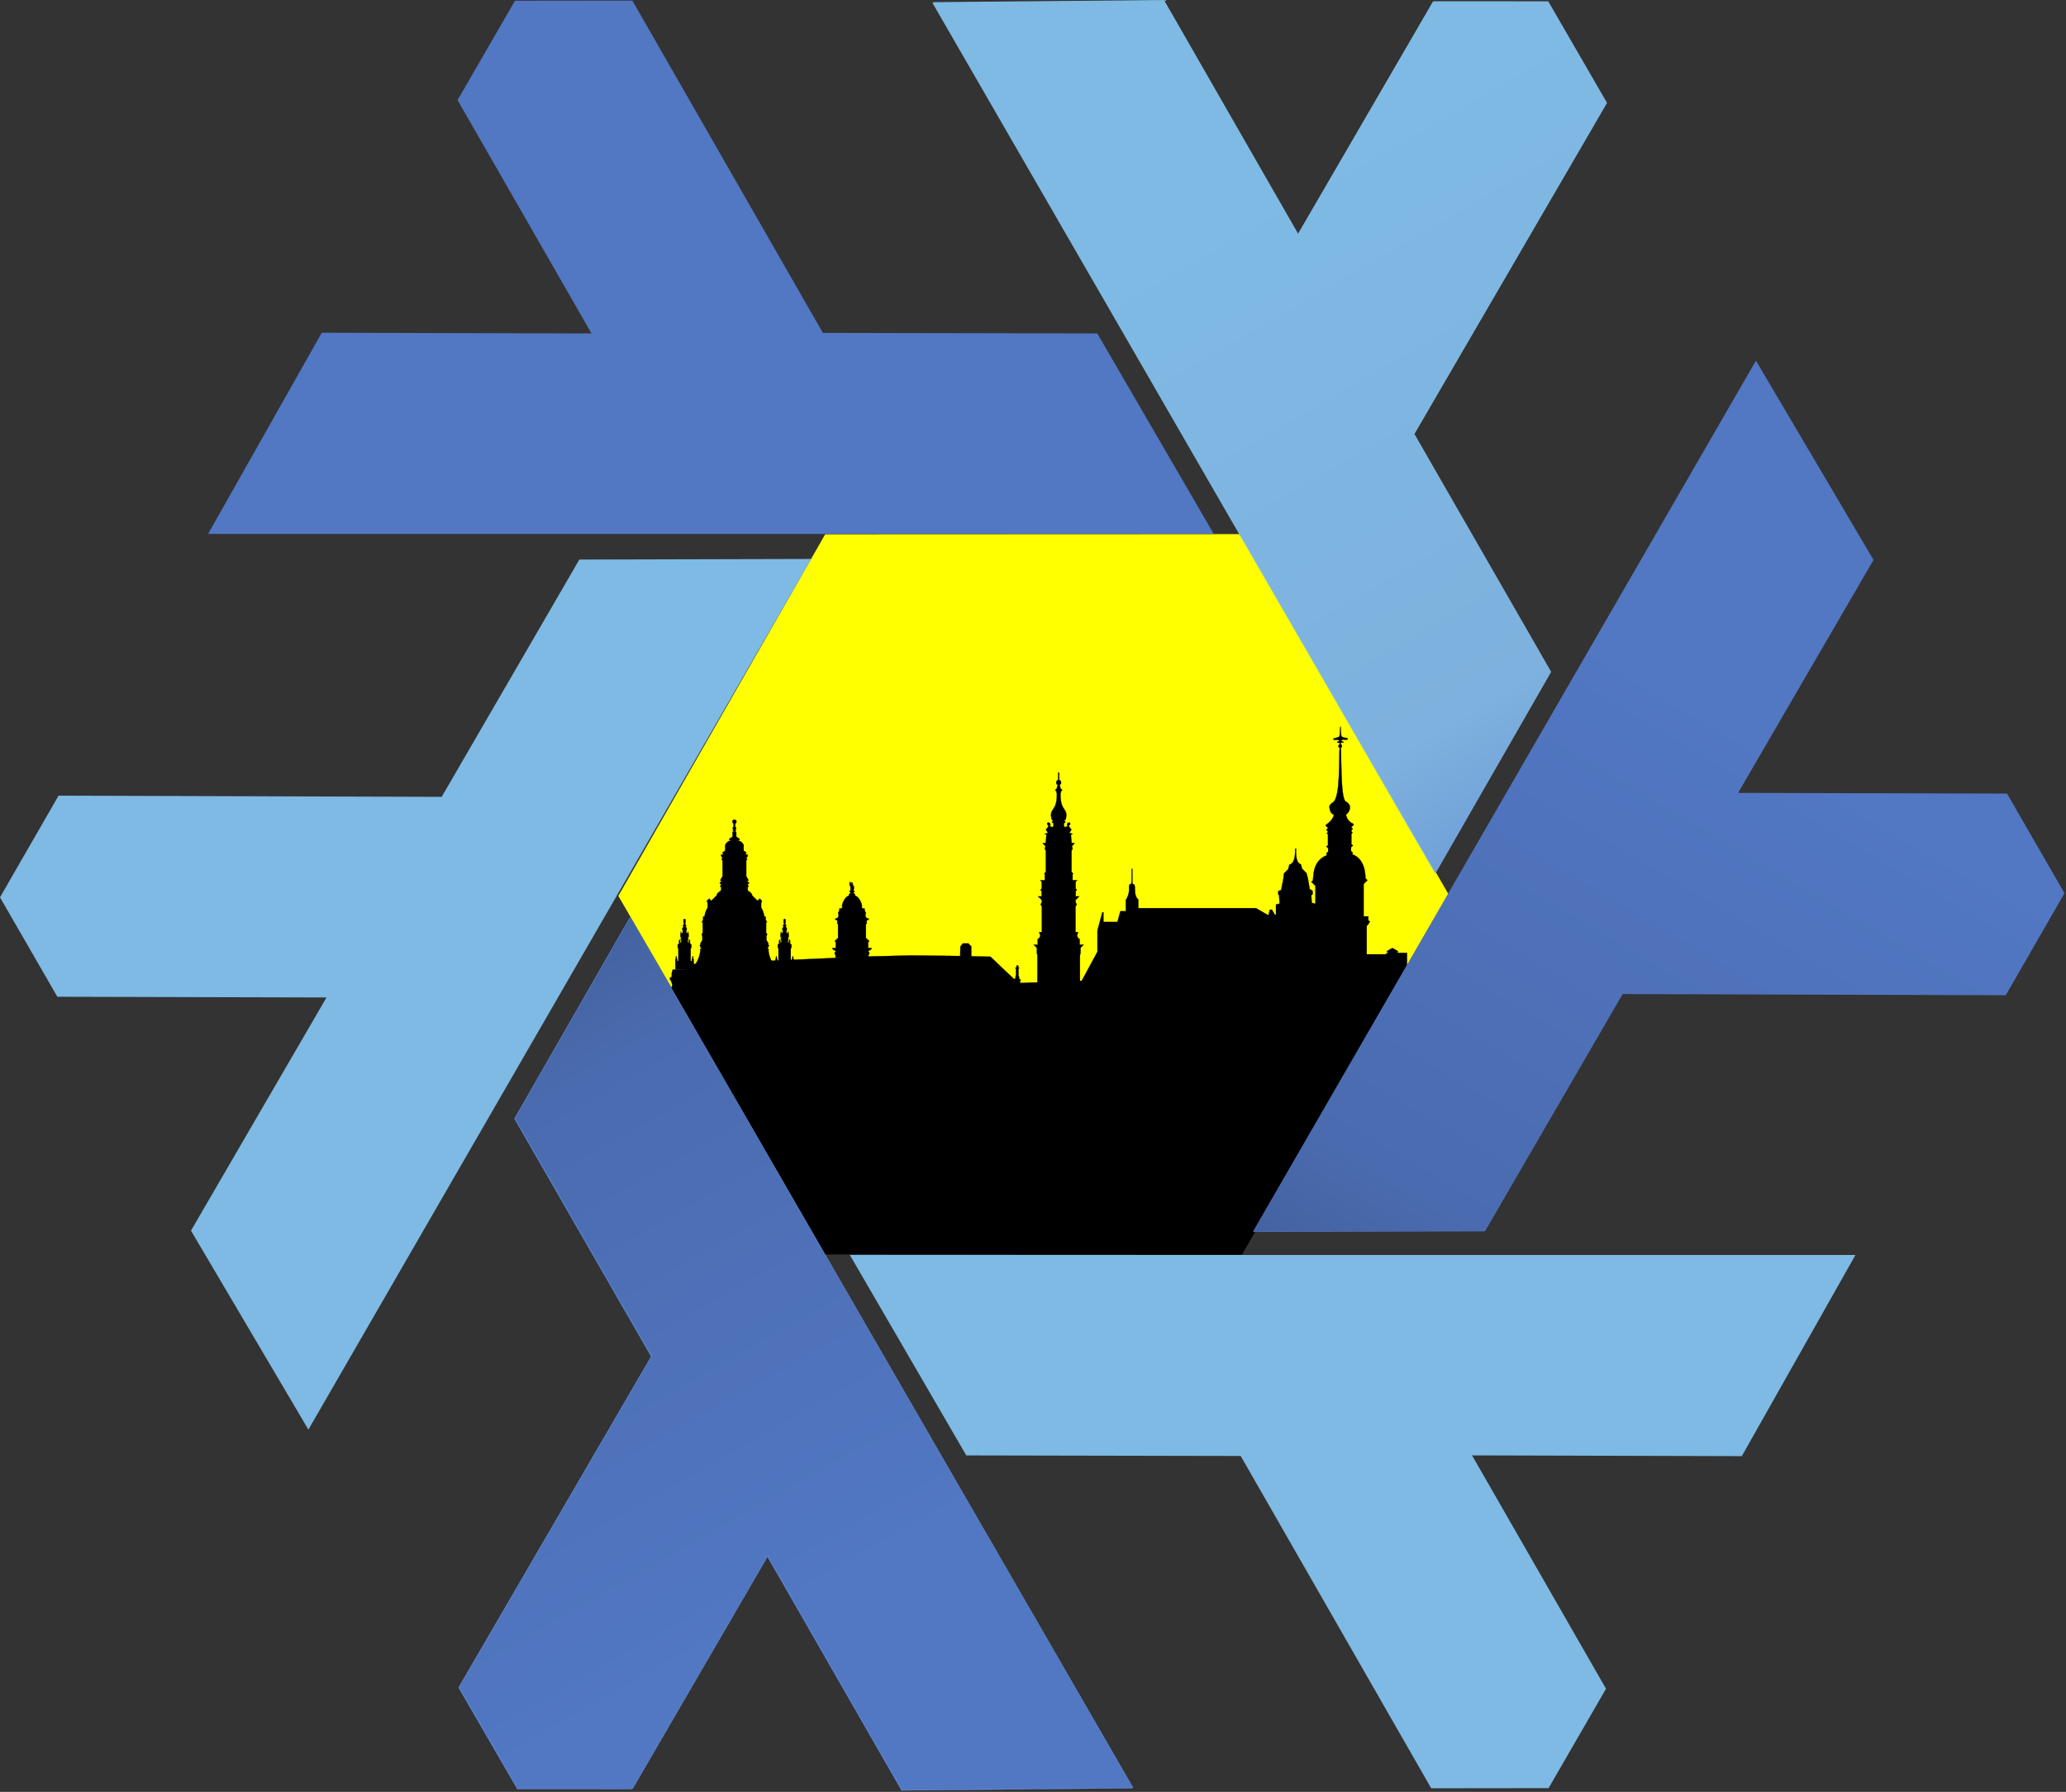 <?xml version="1.0" encoding="UTF-8" standalone="no"?>
<!-- Created with Inkscape (http://www.inkscape.org/) -->

<svg
   width="141.601mm"
   height="122.845mm"
   viewBox="0 0 141.601 122.845"
   version="1.1"
   id="svg749"
   xml:space="preserve"
   inkscape:version="1.2.1 (9c6d41e410, 2022-07-14)"
   sodipodi:docname="nixug-dresden.svg"
   xmlns:inkscape="http://www.inkscape.org/namespaces/inkscape"
   xmlns:sodipodi="http://sodipodi.sourceforge.net/DTD/sodipodi-0.dtd"
   xmlns:xlink="http://www.w3.org/1999/xlink"
   xmlns="http://www.w3.org/2000/svg"
   xmlns:svg="http://www.w3.org/2000/svg"><rect x="0" y="0" width="141.601" height="122.845" fill="#333333" stroke="none"/><sodipodi:namedview
     id="namedview751"
     pagecolor="#ffffff"
     bordercolor="#000000"
     borderopacity="0.25"
     inkscape:showpageshadow="2"
     inkscape:pageopacity="0.0"
     inkscape:pagecheckerboard="0"
     inkscape:deskcolor="#d1d1d1"
     inkscape:document-units="mm"
     showgrid="false"
     inkscape:zoom="1.0973349"
     inkscape:cx="236.9377"
     inkscape:cy="214.61087"
     inkscape:window-width="1920"
     inkscape:window-height="1012"
     inkscape:window-x="1280"
     inkscape:window-y="0"
     inkscape:window-maximized="1"
     inkscape:current-layer="layer4" /><defs
     id="defs746"><linearGradient
       inkscape:collect="always"
       id="linearGradient5562"><stop
         style="stop-color:#699ad7;stop-opacity:1"
         offset="0"
         id="stop5564" /><stop
         id="stop5566"
         offset="0.243"
         style="stop-color:#7eb1dd;stop-opacity:1" /><stop
         style="stop-color:#7ebae4;stop-opacity:1"
         offset="1"
         id="stop5568" /></linearGradient><linearGradient
       inkscape:collect="always"
       id="linearGradient5053"><stop
         style="stop-color:#415e9a;stop-opacity:1"
         offset="0"
         id="stop5055" /><stop
         id="stop5057"
         offset="0.232"
         style="stop-color:#4a6baf;stop-opacity:1" /><stop
         style="stop-color:#5277c3;stop-opacity:1"
         offset="1"
         id="stop5059" /></linearGradient><linearGradient
       id="linearGradient5960"
       inkscape:collect="always"><stop
         id="stop5962"
         offset="0"
         style="stop-color:#637ddf;stop-opacity:1" /><stop
         style="stop-color:#649afa;stop-opacity:1"
         offset="0.232"
         id="stop5964" /><stop
         id="stop5966"
         offset="1"
         style="stop-color:#719efa;stop-opacity:1" /></linearGradient><linearGradient
       y2="515.971"
       x2="282.261"
       y1="338.624"
       x1="213.956"
       gradientTransform="translate(983.361,601.389)"
       gradientUnits="userSpaceOnUse"
       id="linearGradient5855"
       xlink:href="#linearGradient5960"
       inkscape:collect="always" /><linearGradient
       inkscape:collect="always"
       xlink:href="#linearGradient5562"
       id="linearGradient4328"
       gradientUnits="userSpaceOnUse"
       gradientTransform="translate(70.65,-1055.151)"
       x1="200.597"
       y1="351.411"
       x2="290.087"
       y2="506.188" /><linearGradient
       inkscape:collect="always"
       xlink:href="#linearGradient5053"
       id="linearGradient4330"
       gradientUnits="userSpaceOnUse"
       gradientTransform="translate(864.696,-1491.341)"
       x1="-584.199"
       y1="782.336"
       x2="-496.297"
       y2="937.714" /></defs><g
     inkscape:groupmode="layer"
     id="layer4"
     inkscape:label="Layer 2"><path
       style="fill:#000000;stroke-width:0.269"
       d="m 47.591,71.179 46.005,0.032 -8.471,14.806 -28.955,-0.019 z"
       id="path1168" /><path
       style="fill:#ffff00;stroke-width:0.265"
       d="m 46.109,67.851 -3.729,-6.429 14.178,-24.795 28.473,-0.012 14.292,24.769 -3.087,5.441 z"
       id="path1171" /></g><g
     inkscape:groupmode="layer"
     id="layer5"
     inkscape:label="Layer 3" /><g
     inkscape:label="Layer 1"
     inkscape:groupmode="layer"
     id="layer1"
     transform="translate(-47.52,-56.938)"><g
       transform="matrix(0.016,0,0,0.016,113.281,111.459)"
       stroke="#000000"
       id="g899"><path
         d="m -1217,745.75 v -42.589 l 1.961,-3.396 v -6.944 l 2.043,-3.539 1.996,3.457 v 6.717 l 2.133,3.694 v 7.152 h 4.838 v -53.721 l -3.062,-3.062 v -14.292 l 5.677,-3.278 v -12.928 l 2.699,-4.674 2.499,4.329 v 9.916 l 4.503,-2.6 v -9.395 l -3.032,-3.032 v -1.945 l 2.681,-1.548 v -3.556 l -3.303,-3.303 v -14.817 l 1.555,-2.694 v -4.197 l 0.916,-1.586 0.957,1.658 v 3.884 l 1.63,2.822 4.695,-4.695 v -9.356 l -1.743,-1.743 v -5.785 l 5.276,-9.138 -3.024,-3.024 0.355,-1.327 3.841,-3.841 v -6.66 l -2.35,-4.07 2.314,-4.008 -2.298,-3.98 4.897,-5.28 h 1.094 l 4.897,5.28 -2.298,3.98 2.314,4.008 -2.35,4.07 v 6.66 l 3.841,3.841 0.355,1.327 -3.024,3.024 5.276,9.138 v 5.785 l -1.743,1.743 v 9.356 l 4.695,4.695 1.63,-2.822 v -3.884 l 0.957,-1.658 0.916,1.586 v 4.197 l 1.555,2.694 v 14.817 l -3.303,3.303 v 3.556 l 2.681,1.548 v 1.945 l -3.031,3.032 v 9.395 l 4.503,2.6 v -9.916 l 2.499,-4.329 2.699,4.674 v 12.928 l 5.677,3.278 v 14.292 l -3.062,3.062 v 53.721 h 4.838 v -7.152 l 2.133,-3.694 v -6.717 l 1.996,-3.457 2.043,3.539 v 6.944 l 1.961,3.396 v 42.589 h -78.404"
         stroke-width="1px"
         id="path887" /><path
         d="m -1131.6,724.34 c 0,0 18.12,-22.714 21.948,-60.995 l -2.345,-1.354 6.302,-6.302 -4.02,-4.02 v -3.126 l -3.032,-5.252 4.473,-4.473 -1.929,-3.341 8.816,-15.271 v -17.201 l -2.471,-4.279 v -6.007 l 3.857,-1.033 v -47.871 h -4.261 l 6.063,-10.501 v -13.5 h 5.667 c 0,0 3.7,-25.084 13.805,-38.077 v -22.176 l -2.762,-1.595 v -6.189 l 9.142,-9.142 9.334,9.334 23.352,-23.352 v -3.764 h 1.723 v -3.573 l 2.962,-0.794 v -3.162 l 4.159,-1.114 0.77,-2.872 4.974,-1.333 4.138,-7.168 v -11.247 l -3.547,-2.048 v -2.929 l 3.612,-6.256 -5.534,-5.534 v -3.778 l 2.595,-1.498 h 3.225 v -5.967 h -3.573 v -2.616 l 9.214,-15.959 v -67.563 l -4.056,-4.056 4.408,-7.636 -5.044,-2.912 v -3.984 l -2.069,-3.584 v -2.732 h 6.95 l 3.177,-5.503 -3.426,-0.918 v -3.684 l 11.084,-6.399 v -24.279 c 0,0 6.308,-17.866 25.437,-19.851 v -1.353 h -5.324 l -2.572,-2.571 v -2.933 l 14.211,-9.925 v -18.948 l 4.032,-2.328 v -2.995 h -2.679 v -2.887 l 3.585,-2.07 c 0,0 -9.901,-5.51 -0.607,-12.638 v -13.715 c 0,0 -3.587,-2.47 -4.376,-4.376 -0.996,-2.404 -0.996,-5.401 0,-7.805 0.851,-2.053 2.166,-4.259 4.715,-4.715 0.615,-0.11 1.938,-0.096 1.938,-0.096 l 2.868,-7e-5 c 0,0 1.323,-0.014 1.938,0.096 2.549,0.455 3.864,2.661 4.715,4.715 0.996,2.404 0.996,5.401 0,7.805 -0.789,1.906 -4.376,4.376 -4.376,4.376 v 13.715 c 9.294,7.128 -0.607,12.638 -0.607,12.638 l 3.585,2.07 v 2.887 h -2.679 v 2.995 l 4.032,2.328 v 18.948 l 14.211,9.925 v 2.933 l -2.572,2.572 h -5.324 v 1.353 c 19.129,1.985 25.437,19.851 25.437,19.851 v 24.279 l 11.084,6.399 v 3.684 l -3.426,0.918 3.177,5.503 h 6.949 v 2.732 l -2.069,3.584 v 3.984 l -5.044,2.912 4.408,7.636 -4.056,4.056 v 67.563 l 9.214,15.959 v 2.616 h -3.573 v 5.967 h 3.225 l 2.595,1.498 v 3.778 l -5.534,5.534 3.612,6.256 v 2.929 l -3.547,2.048 v 11.247 l 4.138,7.168 4.974,1.333 0.77,2.872 4.159,1.115 v 3.162 l 2.962,0.794 v 3.573 h 1.723 v 3.764 l 23.352,23.352 9.334,-9.334 9.142,9.142 v 6.189 l -2.762,1.595 v 22.176 c 10.106,12.993 13.805,38.077 13.805,38.077 h 5.667 v 13.5 l 6.063,10.501 h -4.261 v 47.871 l 3.857,1.033 v 6.007 l -2.471,4.28 v 17.2 l 8.816,15.271 -1.929,3.341 4.473,4.473 -3.032,5.252 v 3.126 l -4.02,4.02 6.302,6.302 -2.345,1.354 c 3.828,38.281 21.948,60.995 21.948,60.995 z"
         stroke-width="1px"
         id="path889" /><path
         d="m -788.29,745.75 v -42.589 l 1.961,-3.396 v -6.944 l 2.043,-3.539 1.996,3.457 v 6.717 l 2.133,3.694 v 7.152 h 4.838 v -53.721 l -3.062,-3.062 v -14.292 l 5.677,-3.278 v -12.928 l 2.699,-4.674 2.499,4.329 v 9.916 l 4.503,-2.6 v -9.395 l -3.031,-3.032 v -1.945 l 2.681,-1.548 v -3.556 l -3.303,-3.303 v -14.817 l 1.555,-2.694 v -4.197 l 0.916,-1.586 0.957,1.658 v 3.884 l 1.63,2.822 4.695,-4.695 v -9.356 l -1.743,-1.743 v -5.785 l 5.276,-9.138 -3.024,-3.024 0.355,-1.327 3.841,-3.841 v -6.66 l -2.35,-4.07 2.314,-4.008 -2.298,-3.98 4.897,-5.28 h 1.094 l 4.897,5.28 -2.298,3.98 2.314,4.008 -2.35,4.07 v 6.66 l 3.841,3.841 0.355,1.327 -3.024,3.024 5.276,9.138 v 5.785 l -1.743,1.743 v 9.356 l 4.695,4.695 1.63,-2.822 v -3.884 l 0.957,-1.658 0.916,1.586 v 4.197 l 1.555,2.694 v 14.817 l -3.303,3.303 v 3.556 l 2.681,1.548 v 1.945 l -3.031,3.032 v 9.395 l 4.503,2.6 v -9.916 l 2.499,-4.329 2.699,4.674 v 12.928 l 5.677,3.278 v 14.292 l -3.062,3.062 v 53.721 h 4.838 v -7.152 l 2.133,-3.694 v -6.717 l 1.996,-3.457 2.043,3.539 v 6.944 l 1.961,3.396 v 42.589 h -78.404"
         stroke-width="1px"
         id="path891" /><path
         d="m -530.94,695.58 v -10.467 l -2.194,-3.801 -1.917,-7.156 4.549,-2.626 v -3.741 l -14.152,-10.106 0.77,-2.874 h 14.068 v -26.685 l -5.044,-2.912 14.742,-13.421 v -58.443 l -3.062,-4.083 v -12.25 l -9.462,-5.463 0.839,-3.131 c 0,0 10.068,0.956 13.677,-9.691 v -10.467 l -1.858,-3.218 v -2.377 l 4.358,-4.358 -1.034,-1.791 -0.474,-1.768 4.499,-2.597 -2.103,-3.643 v -3.168 h 7.801 l 6.045,-6.045 -2.602,-4.506 c 0,0 5.579,-35.285 30.122,-44.85 v -5.348 l 7.635,-7.635 -0.924,-1.601 h -2.415 l -2.081,-2.081 v -2.337 l 4.293,-2.478 v -17.045 l -3.989,-6.91 v -10.827 l 2.165,-2.165 1.132,-0.303 1.589,2.751 v 7.118 l 0.422,1.577 2.022,-2.022 v -6.063 l 2.131,-1.23 h 1.249 l 1.827,1.827 v 5.528 l 2.978,2.978 v 6.72 h 3.233 v 9.443 l -2,8.333 4.449,2.769 v 2.337 l -2.081,2.081 h -2.415 l -0.924,1.601 7.635,7.635 v 5.348 c 24.543,9.564 30.122,44.85 30.122,44.85 l -2.602,4.506 6.045,6.045 h 7.801 v 3.168 l -2.103,3.643 4.499,2.597 -0.474,1.768 -1.034,1.791 4.358,4.358 v 2.377 l -1.858,3.218 v 10.467 c 3.609,10.647 13.677,9.691 13.677,9.691 l 0.839,3.131 -9.462,5.463 v 12.25 l -3.062,4.083 v 58.443 l 14.742,13.421 -5.044,2.912 v 26.685 h 14.068 l 0.77,2.874 -14.152,10.106 v 3.741 l 4.549,2.626 -1.917,7.156 -2.194,3.801 v 10.467 z"
         stroke-width="1.25px"
         id="path893" /><path
         d="m 1632.1,-293.38 -1.063,0.594 c 0,0 -1.146,34.076 -3.187,39.562 -2,5.5 -25.7,10.23 -25.7,10.23 v 5.375 h 19.344 l 4.719,2.719 v 2 l -8.156,4.688 v 3 h 8.719 l 1.75,1.719 0.062,5.406 c -5.867,2.167 -8.509,12.166 0.156,14.25 -4.661,37.502 4.868,216.21 -30.156,235.03 -7.377,3.963 -14.23,13.044 -13.969,17.344 1.985,32.663 19.125,34.281 19.125,34.281 -1.805,23.46 -35.188,44.594 -35.188,44.594 v 2.5 l 10.375,10.406 -7.531,7.531 6.094,6.094 v 4.594 l -4.063,4.062 5.063,5.031 v 46.844 l -7.469,4.312 8.219,8.219 v 15.125 l -6.625,3.844 v 11.344 c -67.524,26.391 -53.865,105.5 -59.938,109.75 l -5.719,3.312 17.781,17.781 v 76.75 l -15.75,-4.188 -1.781,-32.125 6.125,-5.438 -1.094,-14.438 -11.906,-6.469 -7.75,-46.188 -6.156,-22.938 -18.969,-18.938 -5.031,-18.781 c -25.6,-4.31 -20.2,-66.39 -20.2,-66.39 h -4.688 c 0,0 2.354,23.74 -4.281,45.688 -6.635,21.947 -19.844,21.812 -19.844,21.812 l -5.406,20.281 -18.125,18.125 -2.562,22.469 -9.188,47.969 -12.75,5.625 v 14.281 l 3.562,1.531 2.312,37.188 -15.5,4.156 v 44.594 l -5.062,-1.344 -12.375,-21.469 h -8.625 l -6.5,24.281 -53.281,-30.75 h -503.78 v -37.25 c 0,0 -14.792,-7.167 -14.281,-41.875 0.51,-34.708 -10.906,-18.375 -10.906,-27.562 v -59.156 l -0.75,-2.781 -2.625,0.688 c 0,0 0.51,55.656 -1.531,61.781 -2.042,6.125 -11.76,-2.552 -9.719,22.969 2.042,25.521 -13.781,48.469 -13.781,48.469 v 47.938 h -23.406 l -12.312,46 h -60.188 v -41.719 l -4.875,1.281 -20.688,77.188 v 90.844 l -67.375,124.53 -264.56,11.812 v -9.125 l 3.781,-6.562 -7.219,-4.156 v -8.156 l -3,-5.25 v -28.188 l 3.438,-5.969 -4.219,-2.469 v -7.562 h -7.531 v 7.656 l -5.031,2.906 2.844,4.938 v 28.344 l -2.188,3.781 v 9.75 h -7.219 l -100,-94.906 -82,-2 v -41.844 l -13,-13.031 h -23.25 l -10.719,13.531 -0.75,40.312 -207.22,-2.531 -189.88,4.594 -746.75,32.656 0.5,20.688 -88.188,2.906 -3.937,14.688 v 15.812 c 0,0 -13.255,5.385 -6.875,12.531 6.38,7.146 9.437,25.25 9.437,25.25 l -16.594,35.742 v 215.88 h 1572.6 v -0.062 h 1591 V 675.176 h -39.688 l -1.719,-6.406 h 3.688 l -25.063,-14.469 -25.25,14.562 5.281,1.406 v 2.562 l -8.688,8.656 h -81.25 v -121.66 l 6.031,-6.031 7.719,-13.375 -6.719,-3.906 v -17.688 h -20.219 v -138.59 l 16.25,-16.25 -8.312,-8.281 c -0.722,-89.147 -55.375,-101.97 -55.375,-101.97 v -10.188 l -6.438,-3.719 v -16.875 l 8.469,-8.469 -7.031,-4.062 v -45.375 l 4.938,-4.938 -4.562,-4.562 v -5.5 l 5.844,-5.844 -6.938,-6.969 10.625,-10.625 -1.094,-4.031 c -28.8,-11.22 -32.1,-40.8 -32.1,-40.8 2.428,3.6 38.386,-33.995 -1.438,-55.594 -22.962,-12.454 -17.414,-230.57 -20.844,-230 5.285,-1.187 8.35,-10.873 0.156,-14.281 v -5.281 l 1.375,-2.375 h 10.594 v -2.562 l -9.844,-4.594 v -1.406 l 3.844,-3.812 h 23.094 v -6.375 c 0,0 -20.818,-2.557 -25.156,-7.406 -4.338,-4.849 -3.875,-40.656 -3.875,-40.656 z"
         stroke-width="1px"
         id="path895" /><path
         d="m 522.87,874.96 9.745,-9.745 v -5.053 l -6.332,-1.697 v -17.793 l 8.133,-2.179 v -8.648 l -18.225,-18.224 v -126.14 l 2.462,-9.186 V 653.72 l 13.478,-13.478 h -17.2 v -23.697 c 0,0 -19.129,-10.467 -6.857,-26.708 v -3.429 h -11.008 v -109.18 l 5.45,-9.439 -5.044,-8.737 v -9.976 l 15.858,-15.858 h -15.181 v -22.399 l 4.06,-4.06 v -3.519 l -4.41,-2.546 v -30.117 l 6.491,-6.491 h -19.676 v -25.27 l 2.182,-3.78 -6.78,-6.78 v -90.677 l 4.72,-8.175 -3.103,-11.58 10.2,-10.201 0.77,-2.875 h -11.96 l -3.248,-35.383 7.331,-4.233 -13.648,-3.657 8.848,-15.326 c 0,0 -10.347,-6.489 -11.368,-18.229 2.771,0.132 5.997,-1.911 5.997,-4.977 0,-13.567 -23.319,-2.098 -10.336,9.443 -4.48,0.445 -9.067,3.471 -12.505,4.721 -1.068,-2.288 -2.745,-3.669 -4.338,-4.466 v -12.888 l 5.975,-3.45 v -3.824 l -5.067,-2.926 6.872,-6.15 c 12.454,-53.247 -24.106,-28.762 -22.514,-112.7 l 1.926,-1.926 v -5.949 l 4.576,-2.642 v -3.994 l -2.455,-2.455 -2.951,-0.791 -4.593,-17.141 c 0,0 4.555,-3.137 5.558,-5.558 1.167,-2.817 0.943,-6.247 0,-9.147 -1.445,-4.443 -7.508,-7.508 -7.508,-7.508 v -30.645 l -2.272,-0.722 -2.272,0.722 v 30.645 c 0,0 -6.064,3.065 -7.508,7.508 -0.943,2.899 -1.167,6.33 0,9.147 1.003,2.421 5.558,5.558 5.558,5.558 l -4.593,17.141 -2.951,0.791 -2.455,2.455 v 3.994 l 4.576,2.642 v 5.949 l 1.926,1.926 c 1.591,83.933 -34.969,59.448 -22.514,112.7 l 6.872,6.15 -5.067,2.926 v 3.824 l 5.975,3.45 v 12.888 c -1.593,0.797 -3.271,2.178 -4.338,4.466 -3.438,-1.25 -8.025,-4.276 -12.505,-4.721 12.983,-11.541 -10.336,-23.009 -10.336,-9.443 0,3.066 3.227,5.108 5.997,4.977 -1.021,11.74 -11.368,18.229 -11.368,18.229 l 8.848,15.326 -13.648,3.657 7.331,4.233 -3.248,35.383 h -11.96 l 0.77,2.875 10.2,10.201 -3.103,11.58 4.72,8.175 v 90.677 l -6.78,6.78 2.182,3.78 v 25.27 h -19.676 l 6.491,6.491 v 30.117 l -4.41,2.546 v 3.519 l 4.06,4.06 v 22.399 h -15.181 l 15.858,15.858 v 9.976 l -5.044,8.737 5.45,9.439 v 109.18 h -11.008 v 3.429 c 12.271,16.241 -6.857,26.708 -6.857,26.708 v 23.697 h -17.2 l 13.478,13.478 v 22.575 l 2.461,9.186 v 126.14 l -18.225,18.224 v 8.648 l 8.133,2.179 v 17.793 l -6.332,1.697 v 5.053 l 9.745,9.745 z"
         stroke-width="1px"
         id="path897" /></g><g
       id="g1037"
       transform="matrix(0.282,0,0,0.282,47.52,56.977)"><g
         id="layer7"
         inkscape:label="bg"
         style="display:none"
         transform="translate(-23.757,-24.85)"><rect
           transform="translate(-132.582,958.04)"
           style="color:#000000;clip-rule:nonzero;display:inline;overflow:visible;visibility:visible;opacity:1;isolation:auto;mix-blend-mode:normal;color-interpolation:sRGB;color-interpolation-filters:linearRGB;solid-color:#000000;solid-opacity:1;fill:#ffffff;fill-opacity:1;fill-rule:evenodd;stroke:none;stroke-width:3;stroke-linecap:butt;stroke-linejoin:round;stroke-miterlimit:4;stroke-dasharray:none;stroke-dashoffset:0;stroke-opacity:1;marker:none;color-rendering:auto;image-rendering:auto;shape-rendering:auto;text-rendering:auto;enable-background:accumulate"
           id="rect5389"
           width="1543.428"
           height="483.744"
           x="132.582"
           y="-957.778" /></g><g
         id="layer6"
         inkscape:label="logo-guide"
         style="display:none"
         transform="translate(-156.339,933.191)"><rect
           y="-958.028"
           x="132.651"
           height="484.304"
           width="550.416"
           id="rect5379"
           style="color:#000000;clip-rule:nonzero;display:inline;overflow:visible;visibility:visible;opacity:1;isolation:auto;mix-blend-mode:normal;color-interpolation:sRGB;color-interpolation-filters:linearRGB;solid-color:#000000;solid-opacity:1;fill:#5c201e;fill-opacity:1;fill-rule:evenodd;stroke:none;stroke-width:3;stroke-linecap:butt;stroke-linejoin:round;stroke-miterlimit:4;stroke-dasharray:none;stroke-dashoffset:0;stroke-opacity:1;marker:none;color-rendering:auto;image-rendering:auto;shape-rendering:auto;text-rendering:auto;enable-background:accumulate"
           inkscape:export-filename="/home/tim/dev/nix/homepage/logo/nix-wiki.png"
           inkscape:export-xdpi="22.07"
           inkscape:export-ydpi="22.07" /><rect
           style="color:#000000;clip-rule:nonzero;display:inline;overflow:visible;visibility:visible;opacity:1;isolation:auto;mix-blend-mode:normal;color-interpolation:sRGB;color-interpolation-filters:linearRGB;solid-color:#000000;solid-opacity:1;fill:#c24a46;fill-opacity:1;fill-rule:evenodd;stroke:none;stroke-width:3;stroke-linecap:butt;stroke-linejoin:round;stroke-miterlimit:4;stroke-dasharray:none;stroke-dashoffset:0;stroke-opacity:1;marker:none;color-rendering:auto;image-rendering:auto;shape-rendering:auto;text-rendering:auto;enable-background:accumulate"
           id="rect5372"
           width="501.944"
           height="434.304"
           x="156.123"
           y="-933.028"
           inkscape:export-filename="/home/tim/dev/nix/homepage/logo/nixos-logo-only-hires-print.png"
           inkscape:export-xdpi="212.2"
           inkscape:export-ydpi="212.2" /><rect
           style="color:#000000;clip-rule:nonzero;display:inline;overflow:visible;visibility:visible;opacity:1;isolation:auto;mix-blend-mode:normal;color-interpolation:sRGB;color-interpolation-filters:linearRGB;solid-color:#000000;solid-opacity:1;fill:#d98d8a;fill-opacity:1;fill-rule:evenodd;stroke:none;stroke-width:3;stroke-linecap:butt;stroke-linejoin:round;stroke-miterlimit:4;stroke-dasharray:none;stroke-dashoffset:0;stroke-opacity:1;marker:none;color-rendering:auto;image-rendering:auto;shape-rendering:auto;text-rendering:auto;enable-background:accumulate"
           id="rect5381"
           width="24.94"
           height="24.94"
           x="658.028"
           y="-958.04" /></g><g
         inkscape:label="print-logo"
         id="layer1-2"
         style="display:inline"
         transform="translate(-156.339,933.191)"><path
           style="color:#000000;clip-rule:nonzero;display:inline;overflow:visible;visibility:visible;opacity:1;isolation:auto;mix-blend-mode:normal;color-interpolation:sRGB;color-interpolation-filters:linearRGB;solid-color:#000000;solid-opacity:1;fill:#5277c3;fill-opacity:1;fill-rule:evenodd;stroke:none;stroke-width:3;stroke-linecap:butt;stroke-linejoin:round;stroke-miterlimit:4;stroke-dasharray:none;stroke-dashoffset:0;stroke-opacity:1;color-rendering:auto;image-rendering:auto;shape-rendering:auto;text-rendering:auto;enable-background:accumulate"
           d="m 309.404,-710.252 122.197,211.675 -56.157,0.527 -32.624,-56.869 -32.856,56.565 -27.902,-0.011 -14.291,-24.69 46.81,-80.49 -33.229,-57.826 z"
           id="path4861"
           inkscape:connector-curvature="0"
           sodipodi:nodetypes="cccccccccc" /><path
           style="color:#000000;clip-rule:nonzero;display:inline;overflow:visible;visibility:visible;opacity:1;isolation:auto;mix-blend-mode:normal;color-interpolation:sRGB;color-interpolation-filters:linearRGB;solid-color:#000000;solid-opacity:1;fill:#7ebae4;fill-opacity:1;fill-rule:evenodd;stroke:none;stroke-width:3;stroke-linecap:butt;stroke-linejoin:round;stroke-miterlimit:4;stroke-dasharray:none;stroke-dashoffset:0;stroke-opacity:1;color-rendering:auto;image-rendering:auto;shape-rendering:auto;text-rendering:auto;enable-background:accumulate"
           d="m 353.509,-797.443 -122.218,211.663 -28.535,-48.37 32.938,-56.688 -65.415,-0.172 -13.941,-24.17 14.236,-24.721 93.112,0.294 33.464,-57.69 z"
           id="use4863"
           inkscape:connector-curvature="0"
           sodipodi:nodetypes="cccccccccc" /><path
           style="color:#000000;clip-rule:nonzero;display:inline;overflow:visible;visibility:visible;opacity:1;isolation:auto;mix-blend-mode:normal;color-interpolation:sRGB;color-interpolation-filters:linearRGB;solid-color:#000000;solid-opacity:1;fill:#7ebae4;fill-opacity:1;fill-rule:evenodd;stroke:none;stroke-width:3;stroke-linecap:butt;stroke-linejoin:round;stroke-miterlimit:4;stroke-dasharray:none;stroke-dashoffset:0;stroke-opacity:1;color-rendering:auto;image-rendering:auto;shape-rendering:auto;text-rendering:auto;enable-background:accumulate"
           d="m 362.885,-628.243 244.414,0.012 -27.622,48.897 -65.562,-0.182 32.559,56.737 -13.961,24.159 -28.527,0.032 -46.301,-80.784 -66.693,-0.135 z"
           id="use4865"
           inkscape:connector-curvature="0"
           sodipodi:nodetypes="cccccccccc" /><path
           style="color:#000000;clip-rule:nonzero;display:inline;overflow:visible;visibility:visible;opacity:1;isolation:auto;mix-blend-mode:normal;color-interpolation:sRGB;color-interpolation-filters:linearRGB;solid-color:#000000;solid-opacity:1;fill:#7ebae4;fill-opacity:1;fill-rule:evenodd;stroke:none;stroke-width:3;stroke-linecap:butt;stroke-linejoin:round;stroke-miterlimit:4;stroke-dasharray:none;stroke-dashoffset:0;stroke-opacity:1;color-rendering:auto;image-rendering:auto;shape-rendering:auto;text-rendering:auto;enable-background:accumulate"
           d="m 505.143,-720.989 -122.197,-211.675 56.157,-0.527 32.624,56.869 32.856,-56.565 27.902,0.011 14.291,24.69 -46.81,80.49 33.229,57.826 z"
           id="use4867"
           inkscape:connector-curvature="0"
           sodipodi:nodetypes="cccccccccc" /><path
           sodipodi:nodetypes="cccccccccc"
           inkscape:connector-curvature="0"
           id="path4873"
           d="m 309.404,-710.252 122.197,211.675 -56.157,0.527 -32.624,-56.869 -32.856,56.565 -27.902,-0.011 -14.291,-24.69 46.81,-80.49 -33.229,-57.826 z"
           style="color:#000000;clip-rule:nonzero;display:inline;overflow:visible;visibility:visible;opacity:1;isolation:auto;mix-blend-mode:normal;color-interpolation:sRGB;color-interpolation-filters:linearRGB;solid-color:#000000;solid-opacity:1;fill:#5277c3;fill-opacity:1;fill-rule:evenodd;stroke:none;stroke-width:3;stroke-linecap:butt;stroke-linejoin:round;stroke-miterlimit:4;stroke-dasharray:none;stroke-dashoffset:0;stroke-opacity:1;color-rendering:auto;image-rendering:auto;shape-rendering:auto;text-rendering:auto;enable-background:accumulate" /><path
           sodipodi:nodetypes="cccccccccc"
           inkscape:connector-curvature="0"
           id="use4875"
           d="m 451.336,-803.533 -244.414,-0.012 27.622,-48.897 65.562,0.182 -32.559,-56.737 13.961,-24.159 28.527,-0.032 46.301,80.784 66.693,0.135 z"
           style="color:#000000;clip-rule:nonzero;display:inline;overflow:visible;visibility:visible;opacity:1;isolation:auto;mix-blend-mode:normal;color-interpolation:sRGB;color-interpolation-filters:linearRGB;solid-color:#000000;solid-opacity:1;fill:#5277c3;fill-opacity:1;fill-rule:evenodd;stroke:none;stroke-width:3;stroke-linecap:butt;stroke-linejoin:round;stroke-miterlimit:4;stroke-dasharray:none;stroke-dashoffset:0;stroke-opacity:1;color-rendering:auto;image-rendering:auto;shape-rendering:auto;text-rendering:auto;enable-background:accumulate" /><path
           sodipodi:nodetypes="cccccccccc"
           inkscape:connector-curvature="0"
           id="use4877"
           d="m 460.872,-633.842 122.218,-211.663 28.535,48.37 -32.938,56.688 65.415,0.172 13.941,24.17 -14.236,24.721 -93.112,-0.294 -33.464,57.69 z"
           style="color:#000000;clip-rule:nonzero;display:inline;overflow:visible;visibility:visible;opacity:1;isolation:auto;mix-blend-mode:normal;color-interpolation:sRGB;color-interpolation-filters:linearRGB;solid-color:#000000;solid-opacity:1;fill:#5277c3;fill-opacity:1;fill-rule:evenodd;stroke:none;stroke-width:3;stroke-linecap:butt;stroke-linejoin:round;stroke-miterlimit:4;stroke-dasharray:none;stroke-dashoffset:0;stroke-opacity:1;color-rendering:auto;image-rendering:auto;shape-rendering:auto;text-rendering:auto;enable-background:accumulate" /><g
           id="layer2"
           inkscape:label="guides"
           style="display:none"
           transform="translate(72.039,-1799.448)"><path
             d="M 460.606,594.729 209.742,594.729 84.31,377.474 209.742,160.219 l 250.864,1e-5 125.432,217.255 z"
             inkscape:randomized="0"
             inkscape:rounded="0"
             inkscape:flatsided="true"
             sodipodi:arg2="1.5707963"
             sodipodi:arg1="1.0471976"
             sodipodi:r2="217.25499"
             sodipodi:r1="250.86446"
             sodipodi:cy="377.47382"
             sodipodi:cx="335.17407"
             sodipodi:sides="6"
             id="path6032"
             style="color:#000000;display:inline;overflow:visible;visibility:visible;opacity:0.236;fill:#4e4d52;fill-opacity:1;fill-rule:nonzero;stroke:none;stroke-width:3;stroke-linecap:butt;stroke-linejoin:round;stroke-miterlimit:4;stroke-dasharray:none;stroke-dashoffset:0;stroke-opacity:1;marker:none;enable-background:accumulate"
             sodipodi:type="star" /><path
             transform="translate(0,-308.268)"
             sodipodi:type="star"
             style="color:#000000;display:inline;overflow:visible;visibility:visible;opacity:1;fill:#4e4d52;fill-opacity:1;fill-rule:nonzero;stroke:none;stroke-width:3;stroke-linecap:butt;stroke-linejoin:round;stroke-miterlimit:4;stroke-dasharray:none;stroke-dashoffset:0;stroke-opacity:1;marker:none;enable-background:accumulate"
             id="path5875"
             sodipodi:sides="6"
             sodipodi:cx="335.17407"
             sodipodi:cy="685.74158"
             sodipodi:r1="100.83495"
             sodipodi:r2="87.32563"
             sodipodi:arg1="1.0471976"
             sodipodi:arg2="1.5707963"
             inkscape:flatsided="true"
             inkscape:rounded="0"
             inkscape:randomized="0"
             d="m 385.592,773.067 -100.835,0 -50.417,-87.326 50.417,-87.326 100.835,10e-6 50.417,87.326 z" /><path
             transform="translate(0,-308.268)"
             sodipodi:nodetypes="ccccccccc"
             inkscape:connector-curvature="0"
             id="path5851"
             d="m 1216.559,938.534 123.055,228.14 -42.681,-1.262 -43.482,-79.772 -39.651,80.327 -32.688,-19.798 53.474,-100.285 -37.116,-73.89 z"
             style="fill:url(#linearGradient5855);fill-opacity:1;fill-rule:evenodd;stroke:none;stroke-width:3;stroke-linecap:butt;stroke-linejoin:round;stroke-miterlimit:4;stroke-dasharray:none;stroke-opacity:1" /><rect
             style="color:#000000;clip-rule:nonzero;display:inline;overflow:visible;visibility:visible;opacity:0.415;isolation:auto;mix-blend-mode:normal;color-interpolation:sRGB;color-interpolation-filters:linearRGB;solid-color:#000000;solid-opacity:1;fill:#c53a3a;fill-opacity:1;fill-rule:nonzero;stroke:none;stroke-width:3;stroke-linecap:butt;stroke-linejoin:round;stroke-miterlimit:4;stroke-dasharray:none;stroke-dashoffset:0;stroke-opacity:1;marker:none;color-rendering:auto;image-rendering:auto;shape-rendering:auto;text-rendering:auto;enable-background:accumulate"
             id="rect5884"
             width="48.835"
             height="226.229"
             x="-34.742"
             y="446.171"
             transform="rotate(-30)" /><path
             transform="translate(0,-308.268)"
             sodipodi:type="star"
             style="color:#000000;clip-rule:nonzero;display:inline;overflow:visible;visibility:visible;opacity:0.509;isolation:auto;mix-blend-mode:normal;color-interpolation:sRGB;color-interpolation-filters:linearRGB;solid-color:#000000;solid-opacity:1;fill:#000000;fill-opacity:1;fill-rule:evenodd;stroke:none;stroke-width:3;stroke-linecap:butt;stroke-linejoin:round;stroke-miterlimit:4;stroke-dasharray:none;stroke-dashoffset:0;stroke-opacity:1;marker:none;color-rendering:auto;image-rendering:auto;shape-rendering:auto;text-rendering:auto;enable-background:accumulate"
             id="path3428"
             sodipodi:sides="6"
             sodipodi:cx="223.93674"
             sodipodi:cy="878.63831"
             sodipodi:r1="28.048939"
             sodipodi:r2="24.291094"
             sodipodi:arg1="0"
             sodipodi:arg2="0.52359878"
             inkscape:flatsided="true"
             inkscape:rounded="0"
             inkscape:randomized="0"
             d="m 251.986,878.638 -14.024,24.291 h -28.049 l -14.024,-24.291 14.024,-24.291 h 28.049 z" /><use
             x="0"
             y="0"
             xlink:href="#rect5884"
             id="use4252"
             transform="rotate(60,268.298,489.452)"
             width="100%"
             height="100%" /><rect
             style="color:#000000;clip-rule:nonzero;display:inline;overflow:visible;visibility:visible;opacity:1;isolation:auto;mix-blend-mode:normal;color-interpolation:sRGB;color-interpolation-filters:linearRGB;solid-color:#000000;solid-opacity:1;fill:#000000;fill-opacity:0.651;fill-rule:evenodd;stroke:none;stroke-width:1px;stroke-linecap:butt;stroke-linejoin:miter;stroke-miterlimit:4;stroke-dasharray:none;stroke-dashoffset:0;stroke-opacity:1;marker:none;color-rendering:auto;image-rendering:auto;shape-rendering:auto;text-rendering:auto;enable-background:accumulate"
             id="rect4254"
             width="5.395"
             height="115.126"
             x="545.71"
             y="467.07"
             transform="rotate(30,575.235,-154.134)" /></g></g><g
         id="layer3"
         inkscape:label="gradient-logo"
         style="display:inline;opacity:1"
         transform="translate(-156.339,933.191)"><path
           sodipodi:nodetypes="cccccccccc"
           inkscape:connector-curvature="0"
           id="path3336-6"
           d="m 309.549,-710.388 122.197,211.675 -56.157,0.527 -32.624,-56.869 -32.856,56.565 -27.902,-0.011 -14.291,-24.69 46.81,-80.49 -33.229,-57.826 z"
           style="opacity:1;fill:url(#linearGradient4328);fill-opacity:1;fill-rule:evenodd;stroke:none;stroke-width:3;stroke-linecap:butt;stroke-linejoin:round;stroke-miterlimit:4;stroke-dasharray:none;stroke-opacity:1" /><use
           height="100%"
           width="100%"
           transform="rotate(60,407.112,-715.787)"
           id="use3439-6"
           inkscape:transform-center-y="151.59082"
           inkscape:transform-center-x="124.43045"
           xlink:href="#path3336-6"
           y="0"
           x="0" /><use
           height="100%"
           width="100%"
           transform="rotate(180,407.419,-715.756)"
           id="use3449-5"
           inkscape:transform-center-y="-139.94592"
           inkscape:transform-center-x="59.669705"
           xlink:href="#path3336-6"
           y="0"
           x="0" /><path
           style="color:#000000;clip-rule:nonzero;display:inline;overflow:visible;visibility:visible;opacity:1;isolation:auto;mix-blend-mode:normal;color-interpolation:sRGB;color-interpolation-filters:linearRGB;solid-color:#000000;solid-opacity:1;fill:url(#linearGradient4330);fill-opacity:1;fill-rule:evenodd;stroke:none;stroke-width:3;stroke-linecap:butt;stroke-linejoin:round;stroke-miterlimit:4;stroke-dasharray:none;stroke-dashoffset:0;stroke-opacity:1;color-rendering:auto;image-rendering:auto;shape-rendering:auto;text-rendering:auto;enable-background:accumulate"
           d="m 309.549,-710.388 122.197,211.675 -56.157,0.527 -32.624,-56.869 -32.856,56.565 -27.902,-0.011 -14.291,-24.69 46.81,-80.49 -33.229,-57.826 z"
           id="path4260-0"
           inkscape:connector-curvature="0"
           sodipodi:nodetypes="cccccccccc" /><use
           height="100%"
           width="100%"
           transform="rotate(120,407.339,-716.084)"
           id="use4354-5"
           xlink:href="#path4260-0"
           y="0"
           x="0"
           style="display:inline" /><use
           height="100%"
           width="100%"
           transform="rotate(-120,407.288,-715.87)"
           id="use4362-2"
           xlink:href="#path4260-0"
           y="0"
           x="0"
           style="display:inline" /></g></g></g></svg>
